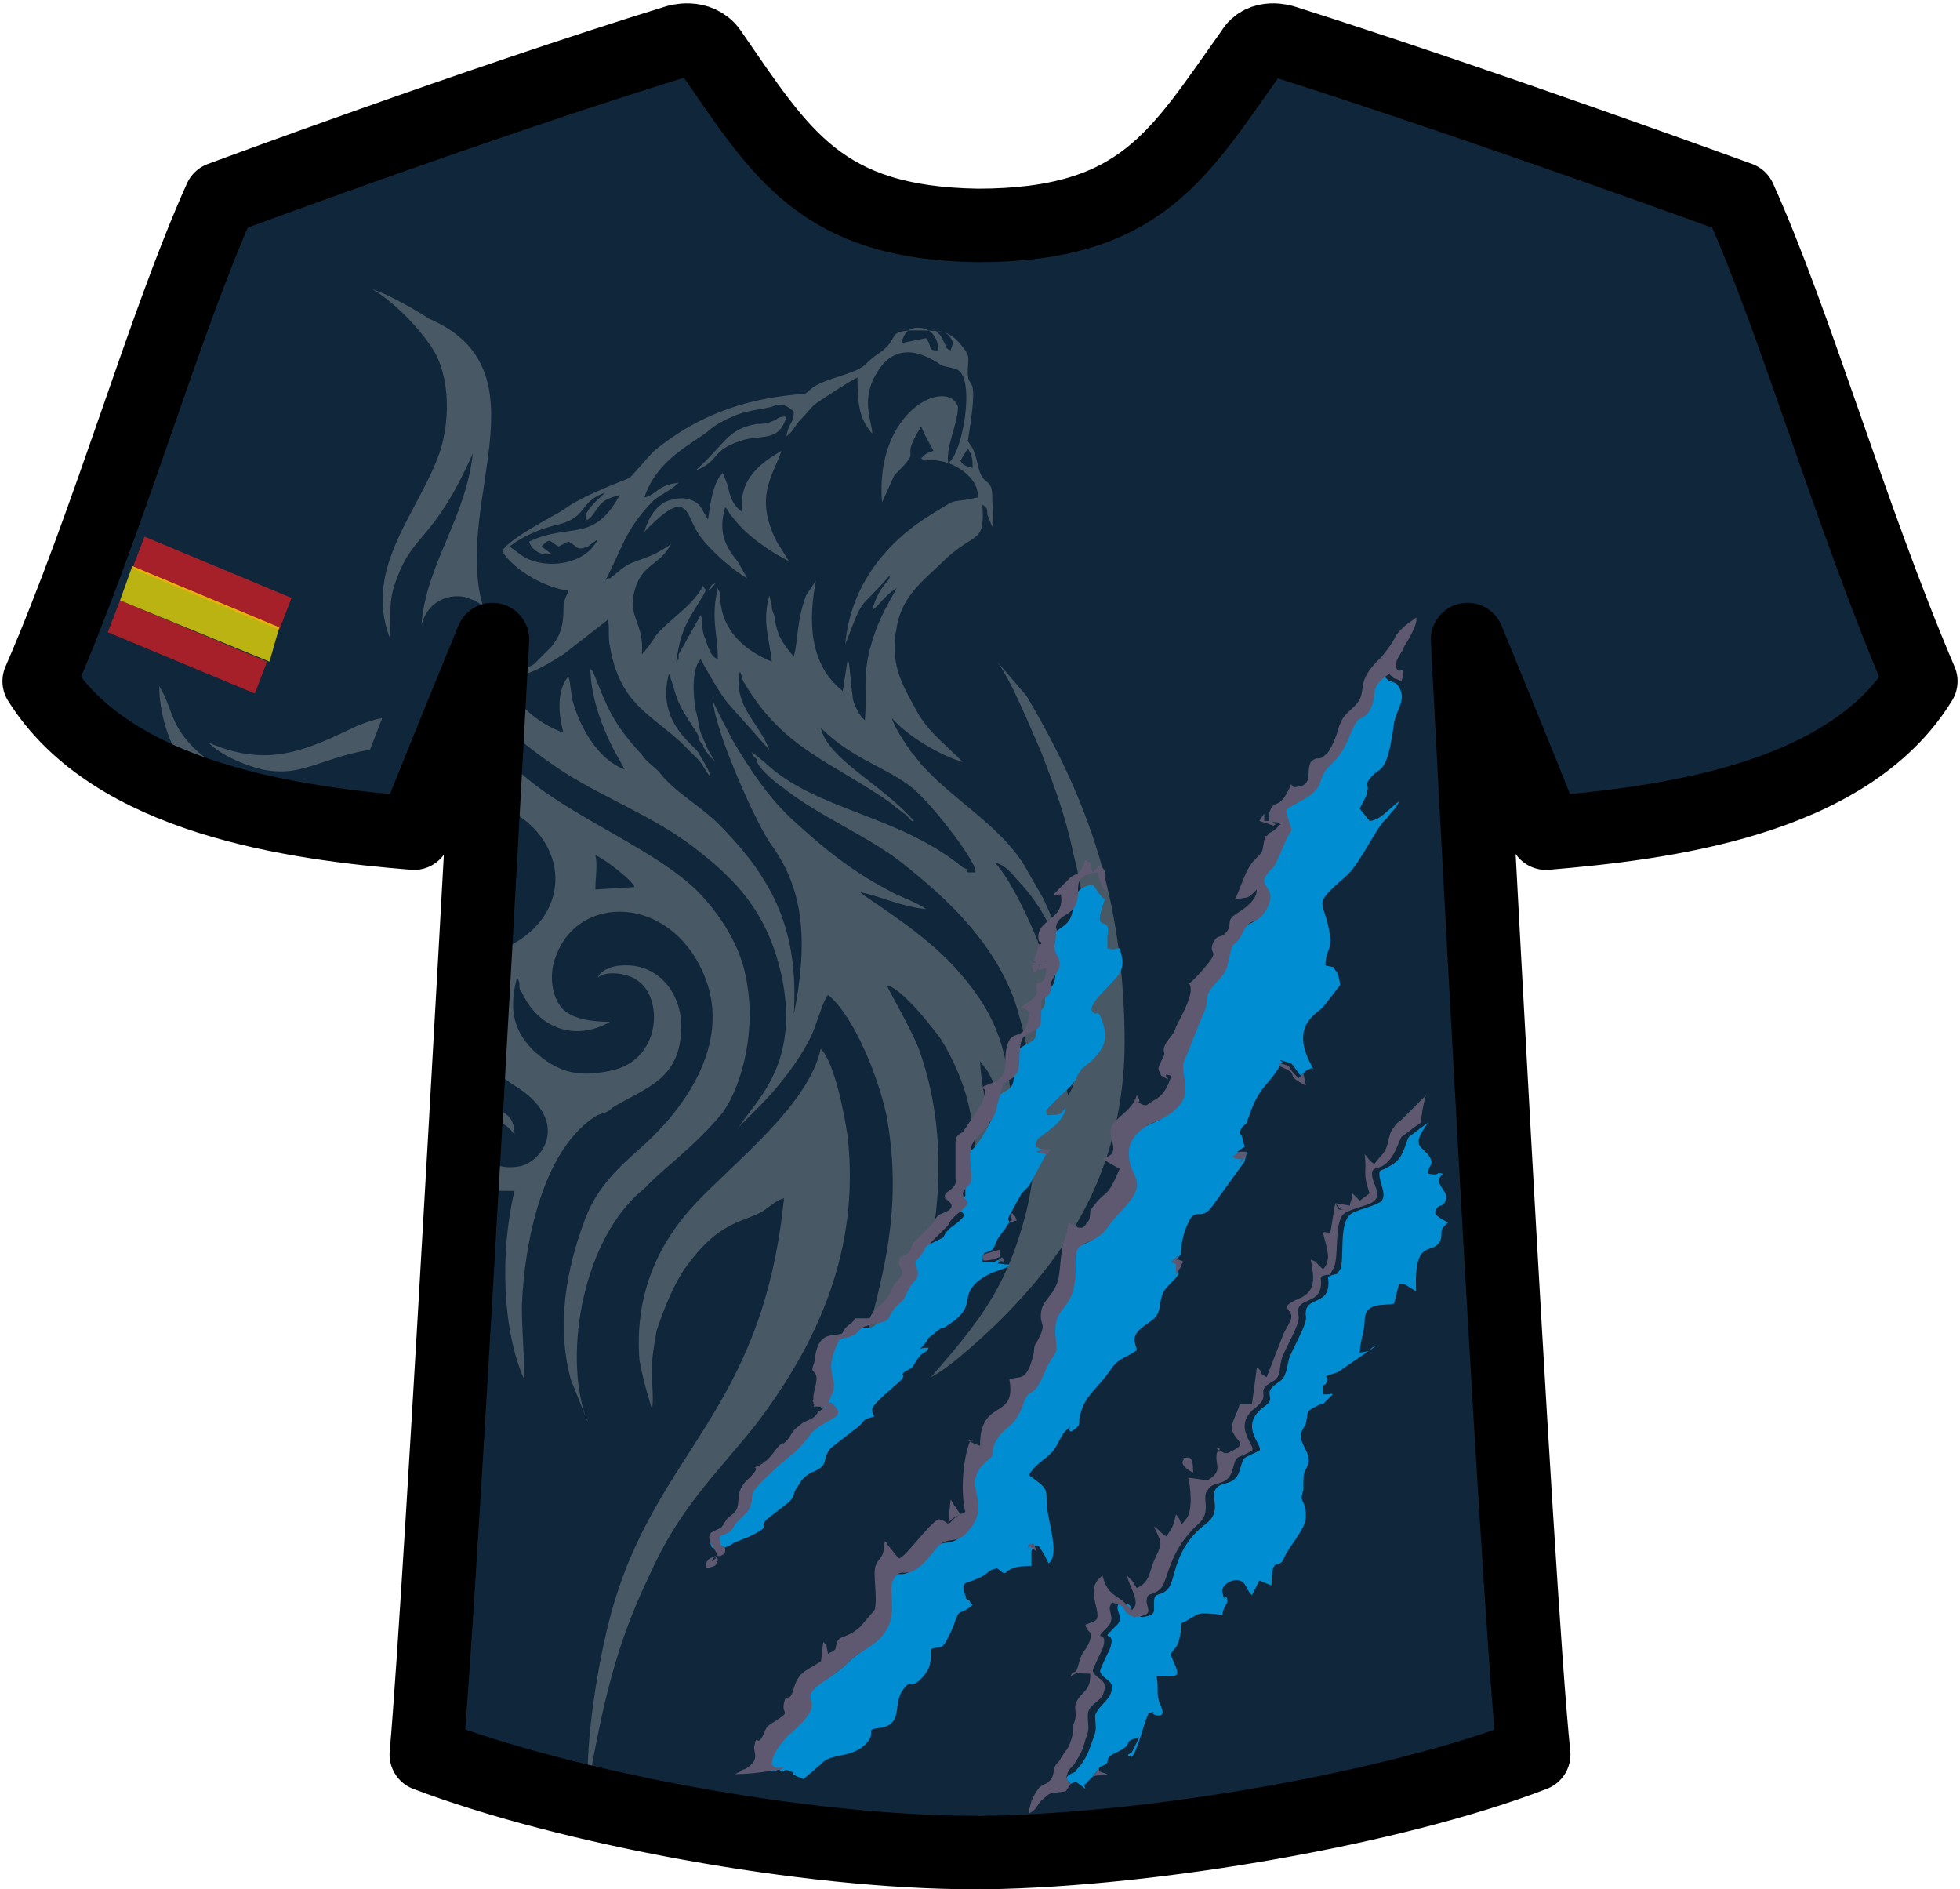<?xml version="1.0" encoding="utf-8"?>
<!-- Generator: Adobe Illustrator 22.0.0, SVG Export Plug-In . SVG Version: 6.00 Build 0)  -->
<svg version="1.1" id="Layer_1" xmlns="http://www.w3.org/2000/svg" xmlns:xlink="http://www.w3.org/1999/xlink" x="0px" y="0px"
	 viewBox="0 0 80 77.1" style="enable-background:new 0 0 80 77.1;" xml:space="preserve">
<style type="text/css">
	.st0{fill:#10273B;}
	
		.st1{display:none;fill:#05395C;stroke:#000000;stroke-width:110.024;stroke-linecap:round;stroke-linejoin:round;stroke-miterlimit:22.926;}
	.st2{fill:#E31E24;fill-opacity:0.71;}
	.st3{fill:#FFED00;fill-opacity:0.71;}
	.st4{fill:none;stroke:#2B2A29;stroke-width:2.794;stroke-miterlimit:22.926;}
	.st5{fill:#B4B4B4;fill-opacity:0.349;}
	.st6{fill:#008DD2;}
	.st7{fill:#5E5971;}
	.st8{fill:none;stroke:#000000;stroke-width:3;stroke-linecap:round;stroke-linejoin:round;}
</style>
<g id="Capa_x0020_1">
	<polygon class="st0" points="1.6,27.8 9,8.1 27.6,1.7 32.5,6.6 37,9.1 43.1,8.8 47.8,6.1 51.1,2.1 71,8.1 78.4,27.8 72.1,32.5 
		63.1,34 60.3,29.3 62.6,71.6 43.4,75.8 30.8,75.3 17.4,71.6 19,45.9 20,30.2 16.9,34 8.1,32.5 	"/>
	<path class="st1" d="M39.6,77.4c7.2-0.1,17.4-1.9,23.3-4.2c-0.7-6.9-2.8-47.3-2.8-47.3s2.2,5.3,3.3,8.2c4.9-0.4,12.8-1.4,15.9-6.4
		c-3-7.1-5.3-15.2-7.7-20.5c0,0-10.8-4-19.3-6.7c0,0-0.9-0.3-1.4,0.4c-3.1,4.4-4.7,7.4-11.6,7.4l0,0C32.7,8.2,31,5.3,28,1
		c-0.5-0.7-1.5-0.4-1.5-0.4C18.1,3.1,7.2,7.2,7.2,7.2c-2.4,5.3-4.7,13.5-7.7,20.5c3.1,5,10.8,6,15.9,6.4c1.1-2.9,3.3-8.2,3.3-8.2
		s-2.2,40.4-2.8,47.3c6,2.3,16.1,4.2,23.3,4.2l0,0H39.6z"/>
	<g id="_2807733025456">
		<path class="st2" d="M5.9,21.9l6,2.5l-0.5,1.3l-6-2.5L5.9,21.9z M4.4,25.8l0.5-1.3l6,2.5l-0.5,1.3L4.4,25.8z"/>
		<polygon class="st3" points="5.4,23.1 11.4,25.6 11,27 4.9,24.5 		"/>
	</g>
	<line class="st4" x1="39.4" y1="0.5" x2="39.4" y2="0.5"/>
	<path class="st5" d="M19.9,32.7l0.2-2.4c0.2,0.3,0.4,0.5,0.6,0.7c1.9,2.1,5.7,3.4,7.7,5.3c0.9,0.9,1.9,2.3,2.1,3.9
		c0.3,1.7-0.1,3.9-1,5.2c-0.9,1.1-1.8,1.8-2.8,2.7c-0.2,0.2-0.2,0.2-0.4,0.4c-2.5,2-3.3,6.7-2.4,9.3c0,0.1,0.1,0.2,0.1,0.2l-0.1-0.2
		l-0.6-1.5c-0.6-2.2-0.2-4.5,0.6-6.6c0.5-1.3,1.4-2.1,2.3-2.9c1.9-1.7,3.7-4.4,2.5-7.1c-1.4-3.2-5.1-3.2-6-0.7
		c-0.3,0.7-0.2,1.6,0.2,2.1c0.4,0.5,1.3,0.6,2,0.6c-1.4,0.8-2.9,0.3-3.6-1.2c-0.1-0.1-0.1-0.2-0.1-0.3l0-0.1c-0.1-0.2,0-0.1-0.1-0.2
		c-0.4,1.5,0,2.3,0.7,3c0.9,0.8,1.7,1.1,3.1,0.8c2.1-0.4,2.2-3,1.1-3.7c-0.4-0.3-1.3-0.4-1.6-0.1c0.1-0.3,0.6-0.5,1-0.5
		c1.5-0.1,2.5,1.2,2.4,2.7c-0.1,2-1.5,2.3-2.8,3.1c-0.2,0.2-0.3,0.2-0.6,0.3c-2.2,1.3-3,5.1-3.1,7.8c0,1,0.1,2,0.1,3
		c-0.9-2-1-5.2-0.4-7.7c-0.9,0-1.6,0-2.1-0.4l0.2-3.5c0.1,0.1,0.2,0.3,0.3,0.4c0.9,0.2,1.6,0.2,1.6,1.2c-1.2-1.7-2.3,1.7,0.2,1.3
		c1-0.2,2.1-1.9-0.2-3.3c-0.8-0.5-1.3-1.2-1.6-2.1c0,0,0-0.1,0-0.1l0.2-3c0.2,0,0.3-0.1,0.5-0.2C23.8,37.6,23.3,33.7,19.9,32.7
		L19.9,32.7z M20.1,29.1l0.1-2.1c0.5,1.3,1.4,2.4,2.8,2.9c-0.2-0.7-0.3-1.7,0.2-2.3c0.1,0.3,0.1,0.8,0.2,1.1c0.3,1,1,2.3,2.1,2.7
		l-0.5-0.9c-0.5-1-0.9-2.2-0.9-3.2l0.1,0.1c0.6,1.5,0.8,2.1,2,3.4c0.2,0.3,0.4,0.4,0.7,0.7c0.6,0.8,1.7,1.4,2.4,2.1
		c2.3,2.3,3.3,4.4,3.1,7.8c0.6-3,0.4-5.1-0.9-6.9c-0.6-0.8-2.3-4.6-2.4-5.9c0.2,0.5,0.6,1.2,0.8,1.6c0.7,1.2,1.5,2.4,2.5,3.3
		c1.2,1.1,2.3,2,3.8,2.8c0.5,0.3,1.2,0.5,1.6,0.8c-1-0.1-1.8-0.5-2.7-0.7c0.3,0.3,2.4,1.5,3.8,3c1.1,1.2,1.9,2.4,2.2,4.2
		c0.2,1,0.4,2.7,0.1,3.8c0.1-0.6-0.1-1.6-0.3-2.2c-0.2-0.6-0.3-1-0.6-1.5l-0.3-0.4c0.1,1.8,0.6,2.2,0.3,4.9
		c-0.1,0.9-0.3,1.8-0.6,2.6c-0.2,0.6-0.5,1.4-1,1.9c-0.1,0.1-0.1,0.1-0.1,0.1c0.8-2.7,1.6-4.5,1-7.4c-0.2-1.1-0.7-2.2-1.2-3
		c-0.3-0.4-1.5-2-2.2-2.2c0,0.1,1,1.8,1.3,2.6c1.2,3.3,1,7.2-0.2,10.6c-0.9,2.7-2.5,4.7-4.3,6.3c-1,0.9-2,1.8-3.1,2.5l-0.4,0.1
		c0,0,0,0,0.1,0l2-1.8c2.1-2.3,3.6-4.7,4.3-8c0.6-2.5,0.7-4.6,0.3-6.9c-0.3-1.5-1.3-4.1-2.4-5c-0.2,0.2-0.5,1.3-0.7,1.7
		c-1.1,2.2-3,3.6-3,3.8c0.6-1.1,2.6-2.5,1.8-6.3c-0.5-2.2-1.5-3.6-3.3-5c-1.7-1.4-3.7-2.1-5.6-3.3C21.8,30.7,20.9,30,20.1,29.1
		L20.1,29.1z M39.9,43.1C39.9,43.1,39.9,43.1,39.9,43.1C39.9,43.1,39.9,43.1,39.9,43.1C39.9,43.1,39.9,43.1,39.9,43.1
		C39.9,43.1,39.9,43.1,39.9,43.1C39.9,43.1,40,43.3,39.9,43.1L39.9,43.1z M36.1,40.1C36.1,40.1,36.1,40.1,36.1,40.1
		C36.1,40.1,36.1,40.1,36.1,40.1C36.1,40.1,36.1,40.1,36.1,40.1L36.1,40.1L36.1,40.1z M25.9,36.2c-0.1-0.3-1.3-1.2-1.6-1.3
		c0.1,0.4,0,0.9,0,1.4L25.9,36.2z M35,36.4C34.9,36.4,34.7,36.4,35,36.4C34.9,36.4,35.1,36.4,35,36.4z M25.6,31.5L25.6,31.5
		L25.6,31.5z M24,72.9c-0.1-1.9,0.4-5,0.9-6.9c1.8-6.8,6.2-8.2,7.1-17.1c-0.4,0.1-0.6,0.4-1,0.6c-0.8,0.4-1.7,0.4-3,2.2
		c-0.5,0.7-0.9,1.7-1.2,2.6c-0.1,0.6-0.2,1.1-0.2,1.7c0,0.4,0.1,1.2,0,1.5c0-0.1-0.3-0.9-0.5-2c-0.2-2.6,0.7-4.7,2.3-6.4
		c1.6-1.7,4.6-4,5.1-6.3c0.6,0.6,1,2.9,1.1,3.6c0.5,4.6-1.2,8.4-3.8,11.8c-1.7,2.1-3.1,3.4-4.3,6.1C25.1,67.2,24.6,69.6,24,72.9
		L24,72.9z"/>
	<path class="st5" d="M17.2,25.5c0.3-1.1,1.3-1.3,1.9-1.1c0,0,0.2,0.1,0.3,0.1c0.1,0.1,0.3,0.2,0.3,0.2c-1.2-4.2,2.7-9.6-2.2-11.7
		c-0.6-0.4-1.7-1-2.3-1.2c1,0.6,2,1.7,2.5,2.5c0.6,1,0.7,2.6,0.3,4c-0.8,2.5-3.2,4.8-2.1,7.7c0.1-0.9-0.1-1.4,0.3-2.4
		c0.7-1.9,1.5-1.5,3.1-5.1C19,21.2,17.4,23,17.2,25.5L17.2,25.5z"/>
	<path class="st5" d="M15.1,30.6l0.5-1.3c-0.5,0.1-1,0.3-1.4,0.5c-1.9,0.9-3.4,1.5-5.7,0.5c0.5,0.5,1.4,0.9,2.2,1.1
		c1,0.2,1.6,0,2.5-0.3C13.8,30.9,14.4,30.7,15.1,30.6L15.1,30.6z"/>
	<path class="st5" d="M7.5,31.2L7.5,31.2l2,0.5c-0.5-0.2-1-0.7-1.4-1c-1.2-1.1-1-1.7-1.6-2.7C6.5,29.1,6.9,30.4,7.5,31.2L7.5,31.2z
		 M39.8,35.6c0.2-0.2-1.5-2.5-2.5-3.4c-1.1-0.9-2.5-1.2-3.8-2.5c0.3,1.3,2.5,2.3,3.8,3.8c-0.1,0.1-0.3-0.3-0.4-0.3
		c-0.1-0.1-0.3-0.2-0.5-0.4c-2.4-1.7-4.4-2.2-6-4.9c-0.1-0.1-0.1-0.3-0.2-0.5c-0.3,1.4,0.8,2.1,1.2,3.2l-1.6-1.8
		c-0.4-0.4-1.2-1.9-1.2-1.9c-0.4,0.4-0.3,1.6-0.2,2.1c0.1,0.3,0.1,0.6,0.2,0.9l0.3,0.7c0,0,0,0,0,0c0,0,0,0,0,0c0,0,0,0,0.3,0.5
		c-0.4-0.4-0.4-0.5-0.4-0.5c0,0,0,0,0,0c-0.1-0.1-0.1-0.1-0.1-0.2c-0.1-0.1-0.2-0.2-0.2-0.4c-0.3-0.5-0.7-1-0.9-1.6
		c-0.1-0.3-0.2-0.7-0.3-0.9c-0.5,1.9,0.9,2.8,1.2,3.2c0.1,0.2,0.5,0.8,0.5,1c-0.2-0.2-0.3-0.5-0.5-0.7c-0.2-0.2-0.5-0.5-0.7-0.7
		c-1.3-1.2-2.5-1.6-2.9-3.9c-0.1-0.4,0-0.9-0.1-1.1L23,26.7c-0.5,0.3-1.2,0.8-2,0.9c0.2-0.3,0.5-0.3,0.8-0.5
		c0.2-0.2,0.5-0.5,0.7-0.7c0.4-0.5,0.5-0.9,0.5-1.6c0-0.3,0.1-0.4,0.2-0.7c-0.9-0.1-2.2-0.8-2.7-1.6c0.2-0.5,2.4-1.6,2.5-1.7
		c0.8-0.6,2.5-1.2,2.7-1.3c0.3-0.3,0.7-0.8,1-1.1c1.7-1.4,3.6-2.1,5.8-2.3c0.5,0,0.4-0.1,0.7-0.3c0.6-0.4,1.6-0.5,2.1-0.9
		c0.2-0.2,0.3-0.3,0.6-0.5c1-0.7,0-1,2.2-0.9c0.7,0,1,0.4,1.3,0.8c0.2,0.3,0.1,0.4,0.1,0.9c0,0.8,0.5-0.2,0,2.8
		c0.5,0.6,0.3,1.2,0.7,1.6c0.3,0.2,0.3,0.4,0.3,0.8c0,0.3,0.1,0.7,0,1.1l-0.2-0.5c0-0.2,0-0.3-0.2-0.4c0.1,1.7-0.3,1-1.7,2.4
		c-0.6,0.6-1.6,1.3-1.8,2.6c-0.3,1.4,0.2,2.3,0.7,3.2c0.5,1,1.1,1.4,2,2.3c-1-0.3-2.3-1.1-2.9-1.8c0.1,0.4,0.6,1.1,0.8,1.4
		c0.2,0.2,0.3,0.4,0.5,0.6c1.3,1.4,3.1,2.4,4.1,4l0.8,1.4c0.4,0.9,1,2.2,1.1,3.2c-0.5-1.4-1-2.7-2-3.8c-0.3-0.3-0.6-0.8-1.1-0.9
		c0.7,0.7,1.8,3.1,2.1,4.2c0.7,2.2,0.7,4.8,0.9,5.3c0.6-0.9,0.8-4,0.8-5.2c0-1.6-0.2-3.2-0.6-4.7c-0.3-1.5-0.8-2.8-1.3-4.1
		c-0.4-0.9-1.2-2.9-1.8-3.7c0,0,0,0,0,0l0,0l1.2,1.4c2.6,4.4,3.9,8.3,4,13.7c0.1,4.9-1.8,8.5-5,11.7c-0.6,0.6-2.1,2-2.9,2.4
		c1.9-2.2,3.1-3.6,3.9-6.8c0.7-2.9,0.3-6.2-0.5-8.6c-0.9-2.4-2.7-4.1-4.6-5.6c-1.4-1.1-3.4-1.9-4.9-3.1c-0.3-0.2-0.5-0.4-0.7-0.6
		c-0.1-0.1-0.2-0.2-0.3-0.4c0,0,0,0,0-0.1l-0.1-0.1c0,0,0,0,0,0c-0.1-0.1-0.1-0.1-0.1-0.2l0.5,0.4c2.1,2,5.4,2.1,8.1,4.3
		c0.2,0.1,0.1,0,0.2,0.2L39.8,35.6L39.8,35.6z M38.7,18.9c0.6-0.4,1.1-3.4,0.4-3.8c-0.2-0.1-0.4-0.1-0.7-0.2
		c-0.1-0.1-0.3-0.2-0.5-0.3c-1-0.5-1.7-0.1-2.1,0.6c-0.7,1.1-0.2,2-0.2,2.5c-0.5-0.6-0.6-1.1-0.6-2.3c-0.4,0.2-1.3,0.8-1.6,1
		c-0.3,0.2-0.4,0.4-0.7,0.7c-0.3,0.3-0.3,0.5-0.6,0.7c0.1-0.6,0.3-0.5,0.3-1c-0.2-0.2-0.5-0.4-0.9-0.2c-0.4,0.1-0.6,0.1-1,0.2
		c-0.5,0.1-1.3,0.5-1.6,0.8c-0.8,0.6-2.1,1.2-2.6,2.7c0.5-0.1,0.5-0.5,1.4-0.6c-0.3,0.3-0.6,0.4-1,0.7c-1.2,1.2-1.3,2-2,3.3l0.1-0.1
		c0,0,0,0,0.1,0l0.5-0.4c0.5-0.4,1-0.3,2-1c-0.5,0.9-1.2,0.8-1.5,1.9c-0.3,1.1,0.4,1.3,0.3,2.6c0.2-0.2,0.4-0.5,0.6-0.8
		c0.5-0.6,1.5-1.2,1.9-2c0.1,0.3,0.2,0,0,0.4c-0.6,1-0.9,1.3-1.1,2.7l0.1-0.1c0,0,0,0,0-0.1c0,0,0,0,0-0.1l0.9-1.6
		c0.1,0.2,0,0.6,0.2,1c0.1,0.3,0.2,0.7,0.5,0.8c0-1-0.3-1.7,0-2.9c0.1,0.3,0.1,0.1,0.1,0.5c0.1,1.2,0.9,2,2.1,2.5
		c-0.1-1-0.4-1.6-0.1-2.7l0.1,0.4c0,0.1,0,0.2,0.1,0.4c0.1,0.8,0.3,1.1,0.8,1.7c0.2-0.8,0.1-1.4,0.5-2.5l0.4-0.6
		c-0.3,1.6-0.3,3.4,1.1,4.5l0.2-1.3c0.1,0.2,0.1,0.9,0.2,1.5c0,0.2,0.1,0.4,0.2,0.6c0.1,0.2,0.2,0.3,0.3,0.4
		c0.1-1.1-0.1-1.7,0.2-2.9c0.3-1.1,0.6-1.6,1.1-2.5c-0.5,0.3-0.7,0.7-1,0.9c0.3-1.1,0.8-1.2,0.7-1.4c-1.3,1.5-1,0.7-1.8,2.8
		c0.2-2.4,1.7-4.2,3.5-5.3c1.3-0.8,0.6-0.4,1.9-0.7c0.1-0.7-0.8-1.4-1.6-1.5c-0.5-0.1-0.5,0.1-0.7-0.1c0.2-0.2,0.2-0.2,0.5-0.3
		c-0.2-0.4-0.3-0.5-0.5-1c-1,1.6,0.2,0.7-1.1,2L36,20.5c-0.3-3.8,2.7-5.1,3.1-3.9C39.1,17.3,38.6,18.2,38.7,18.9L38.7,18.9z
		 M29.2,23.8c-0.2,0.3-0.2,0.2-0.3,0.3C29.1,23.8,29,23.9,29.2,23.8z M23.9,21.1c0-0.3,0.6-0.8,0.8-1c-1.1,0.4-0.7,1-1.9,1.3
		c-1.3,0.3-2,0.9-2,0.9c0,0,0,0,0,0l0.4,0.3c0.9,0.7,2.7,0.5,3.2-0.6L24,22.3c-0.5,0.2-0.4,0-0.8-0.2l-0.4,0.2
		c-0.4-0.2-0.3-0.4-0.7,0l0.4,0.3c-0.3,0.1-0.8-0.1-0.9-0.5c1.7-0.8,2.6,0.1,3.7-1.9c-0.8,0.2-0.8,0.4-1.1,0.8
		C23.9,21.4,23.9,21.1,23.9,21.1L23.9,21.1z M39.7,19.1c0-0.3,0-0.5-0.2-0.8l-0.3,0.5C39.3,19,39.4,19,39.7,19.1z M38.3,14.3
		c0-0.4-0.2-0.8-0.6-0.9c-0.5-0.1-0.8,0.1-0.9,0.6l1-0.2C38.1,14.2,37.8,14.3,38.3,14.3z M38.9,14c-0.1-0.3-0.3-0.5-0.7-0.5
		c0.2,0.2,0.2,0.2,0.3,0.4c0.2,0.4,0.1,0.3,0.3,0.4L38.9,14z M32.2,22.9c-0.8-0.4-1.8-1.1-2.3-1.8c-0.2-0.2-0.1-0.2-0.3-0.4
		c-0.3,1,0,1.6,0.5,2.2l0.4,0.7c-0.7-0.4-1.8-1.4-2.1-2C28,20.9,28,20,26.5,21.5l-0.2,0.2c0.2-0.7,0.6-1.2,1.1-1.3
		c0.3-0.1,0.7-0.1,1,0.1c0.2,0.1,0.3,0.4,0.5,0.7c0.1-0.7,0.2-1.5,0.6-1.9l0.2,0.5c0.1,0.5,0.2,0.8,0.6,1.1
		c-0.2-1.4,0.9-2.1,1.6-2.5c-0.4,1.1-1.1,1.9-0.2,3.7L32.2,22.9L32.2,22.9z M28.4,19.2L28.4,19.2c0.1-0.1,0.1-0.1,0.1-0.1
		c0,0,0,0,0,0c1.1-1,1.2-1.6,2.4-1.8c0.2,0,0.4,0,0.6-0.1c0.3-0.1,0.2-0.2,0.6-0.2c-0.3,1.1-1.1,0.7-1.9,1
		C29,18.4,29.4,18.8,28.4,19.2L28.4,19.2z"/>
	<g id="_2807733017200">
		<path class="st6" d="M31.9,72.3c0.3-0.1,0.1-0.1,0.4,0c0.3,0.1-0.3,0,0.5,0.3l0.7-0.6c0.4-0.5,1.3-0.2,1.9-0.9
			c0.4-0.5-0.2-0.5,0.6-0.6c0.9-0.2,0.4-1,0.9-1.6c0.3-0.4,0.2,0.1,0.7-0.4c0.4-0.4,0.4-0.7,0.4-1.2c0.5-0.2,0.4,0.2,0.9-0.9
			c0.3-0.9,0.2-0.4,0.8-0.9c0,0-0.1-0.1-0.1-0.1c0,0,0-0.1-0.1-0.1c-0.2-0.2,0,0-0.1-0.2c-0.2-0.5,0-0.5,0.3-0.6
			c0.8-0.3,0.5-0.4,1-0.5c0.6,0.5,0-0.1,1.4-0.1l0-0.6c0.1-0.2,0-0.1,0.1-0.2c0,0,0.1,0,0.1,0c0,0,0.1,0,0.1,0l0.2,0.3l0.2,0.4
			c0.4-0.3,0.1-1.3,0-1.9c-0.2-0.9,0.1-1-0.4-1.4l-0.4-0.3c0.2-0.4,0.6-0.6,0.9-0.9c0.3-0.3,0.4-0.8,0.7-1c0.2-0.4-0.2,0.5,0.4-0.1
			c0.1-0.1,0-0.2,0.1-0.5c0.2-0.8,0.7-1,1.3-1.9c0.3-0.4,0.6-0.4,1-0.7l-0.1-0.4c0-0.5,0.7-0.7,0.9-1c0.2-0.3,0.1-0.6,0.3-1
			c0.2-0.3,0.4-0.4,0.6-0.7l0-0.4l-0.2-0.1l0.3-0.3c0-0.4,0.1-0.9,0.3-1.3c0.3-0.7,0.5,0,1-0.7l1.3-1.8l0.1-0.4
			c0,0.1,0.1,0.1-0.1,0.1c-0.3,0-0.2-0.1-0.3-0.1l0.3-0.2l-0.1-0.4c0-0.1-0.2-0.1,0-0.4c0.3-0.3,0.1,0,0.3-0.5
			c0.4-1.2,0.8-1.2,1.3-2.1c0.3,0-0.5-0.3,0.4,0c0.2,0.2,0.2,0.3,0.4,0.5l0.2-0.2l0.2-0.1c0,0,0,0,0.1,0c-1-1.7,0.1-2.2,0.4-2.5
			l0.7-0.9c0-0.1-0.1-0.6-0.2-0.6c-0.1-0.2,0-0.1-0.4-0.2c0-0.6,0.2-0.5,0.2-1.1c-0.2-1.7-0.9-1.2,0.7-2.6c0.6-0.6,1.2-2,1.6-2.3
			c0.2-0.3,0.4-0.4,0.5-0.7c-0.4,0.3-0.8,0.8-1.2,0.8L55.5,33c0,0,0,0,0,0l0.3-0.6c0,0,0,0,0-0.1c0.1-0.2-0.1-0.3,0.1-0.5
			c0.4-0.6,0.7,0,1-2.3c0.1-0.6,0.6-1,0.1-1.6c-0.4-0.2-0.2,0-0.5-0.3c-0.8,0.6-0.3,0.8-0.8,1.5c-0.4,0.5-0.4,0-0.8,1
			c-0.5,1.4-0.9,1.1-1.2,1.9c-0.2,0.7-1.3,0.9-1.4,1.2c0.3,1.2,0.3,0.4-0.1,1.4c-0.6,1.5-0.3,0.6-0.7,1.2c-0.3,0.5,0.6,0.5,0,1.4
			c-0.5,0.8-0.5,0.2-1,1c-0.4,0.8-0.3-0.2-0.6,1.3c-0.1,0.4-0.7,0.7-0.8,1.2c-0.1,0.4,0,0.4-0.2,0.8l-0.8,2c0,0.7,0.7,1.6-1.2,2.4
			c-0.5,0.2-0.9,0.5-1,1c-0.3,1.4,1,1.2-0.5,2.8c-0.4,0.4-0.4,0.7-1,1c-0.7,0.3-0.7,0.3-0.7,1.2c0.1,1.9-1,1.3-0.8,2.9
			c0.1,0.7,0,0.4-0.5,1.4c-0.5,1.1-0.6,0.4-0.8,1.1c-0.4,1.2-0.8,1-1.2,1.7c-0.2,0.4,0.1,0.3-0.3,0.7c-1.2,1,0.3,1.7-0.8,2.9
			c-0.5,0.6-0.8,0.1-1.3,0.7c-1.2,1.6-1.4,0.5-1.7,1.2c-0.4,0.6,0.5,1.8-1,2.8c-1,0.7-0.7,0.7-1.7,1.3c-1.6,1.2,0.5,0.6-1.6,2.3
			c-0.3,0.3-0.8,0.8-0.7,1.2c0.2,0.1,0.1,0.3,0.5,0.1L31.9,72.3L31.9,72.3z"/>
		<path class="st7" d="M44.3,50c-0.2,0.2-0.3,0.1-0.5,0.2l-0.3,0.2c0,0,0,0.1,0,0.1c-0.2,0.2-0.2,1.2-0.3,1.7
			c-0.2,0.7-0.6,0.8-0.7,1.3c-0.1,0.7,0.3,0.4-0.2,1.3c-0.1,0.1-0.1,0.3-0.1,0.4c-0.3,1.3-0.6,0.9-1,1.1c0.3,1.7-1.2,0.7-1.2,2.7
			c-1.1-0.4,0.1-0.2-0.4-0.2c-0.3,0.7-0.4,2.1-0.2,2.9c-0.7,0.3-0.5,0.5-0.8,0.5L38.3,62c-0.4,0.2-1.3,1.5-1.6,1.6
			c0,0-0.1-0.1-0.1-0.1l-0.4-0.5c0,0,0-0.1-0.1-0.1c0,0.9-0.4,0.6-0.4,1.3c0,0.5,0.1,1.1,0,1.5l-0.6,0.7c-0.7,0.6-0.9,0.2-1,0.9
			l-0.6,0.5c-0.6,0.4-0.9,0.4-1.1,1.1c-0.2,0.7-0.3,0.1-0.4,0.6c-0.1,0.5,0.3,0.3-0.3,0.7c-0.3,0.2-0.4,0.2-0.5,0.5
			c-0.3,0.7-0.3,0-0.4,0.5c-0.1,0.3,0.3,0.6-0.4,1c-0.1,0-0.2,0.1-0.2,0.1l-0.2,0.1c0.6,0,1.3-0.1,1.9-0.2l0.1-0.1
			c-0.4,0.1-0.4,0-0.5-0.1c0-0.4,0.4-0.9,0.7-1.2c2-1.7-0.1-1.2,1.6-2.3c1-0.7,0.7-0.7,1.7-1.3c1.5-1,0.6-2.2,1-2.8
			c0.4-0.6,0.5,0.4,1.7-1.2c0.5-0.6,0.8-0.1,1.3-0.7c1.1-1.2-0.4-1.9,0.8-2.9c0.4-0.3,0.1-0.2,0.3-0.7c0.4-0.8,0.8-0.5,1.2-1.7
			c0.3-0.7,0.3,0,0.8-1.1c0.4-1,0.6-0.7,0.5-1.4c-0.2-1.6,0.8-1,0.8-2.9c0-0.9,0-0.9,0.7-1.2c0.6-0.3,0.6-0.6,1-1
			c1.6-1.6,0.3-1.4,0.5-2.8c0.1-0.4,0.5-0.8,1-1c1.9-0.8,1.1-1.7,1.2-2.4l0.8-2c0.2-0.4,0.1-0.3,0.2-0.8c0.1-0.4,0.7-0.7,0.8-1.2
			c0.3-1.4,0.2-0.5,0.6-1.3c0.4-0.8,0.5-0.2,1-1c0.5-0.9-0.4-0.9,0-1.4c0.4-0.6,0.1,0.2,0.7-1.2c0.4-1,0.4-0.2,0.1-1.4
			c0.1-0.3,1.2-0.5,1.4-1.2c0.2-0.8,0.7-0.6,1.2-1.9c0.4-1,0.5-0.5,0.8-1c0.4-0.7-0.1-0.9,0.8-1.5c0.3,0.3,0.1,0.1,0.5,0.3
			c0.3-0.9-0.3,0-0.2-0.8c0-0.1,0.3-0.5,0.3-0.6c0.2-0.3,0.6-1,0.5-1.2c-0.1,0.1-0.5,0.3-0.8,0.7c-0.2,0.4-0.3,0.5-0.6,0.9
			c-1.2,1.1-0.5,1.4-1.1,2c-0.4,0.4-0.5,0.4-0.7,1c0,0.1-0.3,0.9-0.5,1c-0.3,0.3-0.3,0-0.6,0.3c-0.2,0.4,0.1,0.9-0.5,1
			c-0.1,0-0.2,0.1-0.3-0.1c0,0,0,0,0,0c-0.5,1.2-0.7,0.5-0.9,1.2l0,0.3c0.2,0.1,0.3,0,0.4,0.1c0.2,0.1,0,0,0,0.1
			C52,33.9,52,33.9,51.8,34c-0.2,0.3-0.1-0.1-0.2,0.3c-0.1,0.5,0,0.4-0.4,0.8c-0.4,0.4-0.6,1.3-0.8,1.6c0.6-0.1,0.5,0,0.9-0.4
			c0,0.4-0.4,0.7-0.7,0.9c-0.7,0.4-0.2,0.5-0.6,0.9c-0.2,0.2-0.3,0-0.5,0.4c-0.2,0.6,0.5,0.1-0.7,1.4c-0.5,0.5-0.2,0-0.2,0.5
			c0,0.4-0.4,1.1-0.6,1.5c-0.1,0.4-0.4,0.5-0.5,0.9c0,0.3,0.1,0.1-0.1,0.5c-0.1,0.3-0.2,0.2,0,0.6c0.7,0.4-0.2-0.2,0.4,0
			c-0.1,0.4-0.3,0.8-0.7,1l-0.3,0.2c0,0-0.1,0-0.1,0c-0.5-0.2,0,0-0.3-0.4c-0.2,0.6-0.7,0.8-1,1.2c-0.3,0.6,0.5,1.1-0.4,1.4l0.7,0.4
			c-0.6,1.4-0.5,0.7-1.2,1.7C44.5,49.9,44.4,49.8,44.3,50L44.3,50z M38.3,62l0.1,0.3c0.4,0,0.1-0.2,0.8-0.5L39,61.5
			c-0.1-0.1-0.1-0.2-0.2-0.3l-0.1,1C38.5,62,38.3,62,38.3,62L38.3,62z M33.5,67.9l0.6-0.5c-0.1,0-0.2,0-0.3,0.1
			c-0.1-0.4,0-0.3-0.2-0.5L33.5,67.9z M53.2,43.8L53,44c-0.2-0.2-0.3-0.3-0.4-0.5c-0.9-0.3-0.1,0-0.4,0c1,0.4,0.1,0.3,1.1,0.8
			L53.2,43.8L53.2,43.8z M48.1,51.2l-0.3,0.3l0.2,0.1l0,0.4l0.2-0.3c0.1-0.2-0.2,0.2,0.1-0.2c-0.1-0.1,0,0-0.2-0.1c0,0-0.1,0-0.1,0
			L48.1,51.2L48.1,51.2z M43.5,50.6C43.5,50.6,43.5,50.5,43.5,50.6l0.3-0.3c0.2-0.1,0.3-0.1,0.5-0.2L44,50.1c0,0-0.1-0.1-0.1-0.1
			l-0.3-0.1c0,0,0,0,0,0.1L43.5,50.6z M50.6,47.5l0.3-0.4c-0.1-0.1,0.2-0.1-0.3-0.1l-0.3,0.2c0.1,0,0,0.1,0.3,0.1
			c0.3,0,0.1,0,0.1-0.1L50.6,47.5L50.6,47.5z M52,33.7c0-0.1,0.2,0,0-0.1c-0.1-0.1-0.1-0.1-0.4-0.1l0-0.3l-0.2,0.3L52,33.7L52,33.7z
			 M41.9,63.3l0.1-0.2c0,0,0.3,0.2,0.3,0.2L42.2,63c-0.1,0-0.1,0-0.1,0c0,0-0.1,0-0.1,0C41.9,63.2,42,63.1,41.9,63.3z"/>
	</g>
	<g id="_2807733014384">
		<path class="st6" d="M43.7,72.8l0.2-0.1l0.4,0.3c-0.1-0.3,0-0.1,0.1-0.3c0.1-0.1,0,0,0.1-0.1l0.1-0.1l0.3-0.4
			c0.6-0.2,0-0.3,0.7-0.6c0.8-0.4,0.1-0.4,0.9-0.6l-0.3,0.6c-0.1,0.1-0.3,0.1,0,0.2c0.3-0.4,0.5-1.5,0.7-1.8c0.5-0.1-0.1,0,0.3,0.1
			c0.5,0.1,0.1-0.5,0.1-0.6c-0.1-0.3,0-0.6-0.1-1c0.9,0,1,0.1,0.7-0.6c-0.3-0.6,0.2-0.2,0.3-1.3c0-0.4,0-0.2,0.3-0.4
			c0.5-0.3,0.4-0.3,1.4-0.2c0-0.3,0.2-0.4,0.2-0.6c-0.1-0.4-0.1,0.2-0.2-0.3c-0.1-0.3,0.4-0.6,0.7-0.5c0.3,0.1,0.2,0.3,0.5,0.6
			l0.3-0.6l0.5,0.2c0-1.3,0.3-0.6,0.5-1.1c0.2-0.5,0.9-1.2,0.9-1.7c0-0.8-0.3-0.5-0.1-1.1l0-0.3c0-0.6,0.1-0.4,0.2-0.8
			c0.1-0.4-0.3-0.7-0.3-1.1c0-0.2,0.1-0.3,0.2-0.5c0.1-0.5,0-0.5,0.4-0.7l0.2-0.1c0,0,0,0,0.1,0l0.4-0.4c-0.3-0.1,0.1,0-0.2,0
			c-0.7,0,0.4,0.1-0.2,0c0-0.1,0-0.1,0-0.3c0,0,0-0.1,0.1-0.1c0.3-0.5-0.4-0.2,0.5-0.5l1.6-1.1c-0.5,0.2,0,0.2-0.7,0.3
			c0-0.4,0.2-0.9,0.2-1.3c0-0.8,0.8-0.6,1.2-0.7l0.2-0.8c0.3,0,0.2,0,0.7,0.3c-0.1-2.3,0.7-1.4,1-2.1c0.1-0.3-0.1-0.4,0.3-0.7
			c-0.3-0.2-0.6-0.3-0.5-0.5c0.1-0.3,0.3-0.1,0.4-0.4c0.2-0.4-0.6-0.7-0.1-1.1c-0.4-0.1,0,0.1-0.6,0c0-0.4,0.2-0.3,0.1-0.6
			c-0.3-0.6-0.9-0.4-0.1-1.5c-0.1,0.1-0.3,0.2-0.4,0.3l-0.4,0.3c-0.2,0.4-0.2,0.9-0.8,1.2c-0.3,0.2-0.4,0.1-0.4,0.3
			c0,0.4,0.3,0.8,0.1,1.1c-0.2,0.2-0.8,0.3-1.2,0.5c-0.6,0.3-0.3,1.9-0.5,2.3c-0.2,0.3,0,0.1-0.5,0.3c0.2,1.3-1,0.7-0.9,1.6
			c0.1,0.3-0.6,1.4-0.7,1.8c-0.1,0.4-0.1,0.7-0.4,0.9c-0.8,0.5,0,0.6-0.6,1c-1.1,0.8,0,1.6-0.2,1.8c-0.8,0.4-0.6,0.2-0.8,0.8
			c-0.2,0.7-0.8,0.4-1,0.8c-0.2,0.3,0.3,0.9-0.4,1.4c-1.3,1-1.2,2.2-1.5,2.6c-0.3,0.4-0.6,0.1-0.6,0.6c0,0.4,0.1,0.5-0.5,0.6
			c-0.8-0.4-0.1-0.5-0.9-0.6c-0.3,0.3,0.3,0.6-0.2,1c-0.7,0.7,0.1,0-0.2,0.9c-0.1,0.2-0.4,0.8-0.4,0.9c0.1,0.4,0.7,0.3,0.4,1
			c-0.2,0.3-0.5,0.5-0.6,0.8c0,0.5,0.1,0.5-0.1,1c-0.1,0.3-0.2,0.6-0.4,0.9c-0.2,0.3-0.2,0.2-0.3,0.4C43.4,72.5,43.5,72.6,43.7,72.8
			z"/>
		<path class="st7" d="M55.9,48.7c0.1,0.6-0.1,0.1-0.7,0.5c-0.2,0.1,0.1,0.1-0.3,0.2c-0.3-0.1-0.2,0.1-0.4-0.3l-0.2,1.2
			c-0.5,0.1,0.5,0-0.1,0c-0.3,0,0.2-0.1-0.2,0c0.1,0.5,0.4,1.1,0,1.5c0,0-0.2-0.2-0.2-0.2c-0.2-0.2-0.1-0.1-0.3-0.2
			c0.1,0.6,0.3,1.3-0.5,1.6c-0.9,0.4-0.2,0.4-0.3,0.8c0,0.1-0.2,0.4-0.3,0.6l-0.7,1.8c-0.4-0.2-0.1-0.2-0.4-0.4l-0.2,1.5
			c-0.4,0-0.3,0-0.5,0c-0.1,0.4-0.4,0.8-0.3,1.1c0.2,0.5,0.7,0.5-0.2,0.9c-0.2,0-0.1,0-0.3-0.1c-0.4-0.2,0.2-0.1-0.1,0
			c-0.2,0.5,0.3,0.8-0.4,1.2c0,0-0.1,0-0.1,0l-0.7-0.1c0.1,0.4,0.2,1.4-0.1,1.7c-0.3,0.4-0.1,0.1-0.4-0.2c-0.1,0.4-0.1,0.5-0.4,0.9
			c-0.3-0.2-0.3-0.3-0.5-0.4c0.4,0.8,0.3,0.7,0,1.4c-0.2,0.5-0.2,0.9-0.7,1.1c-0.1-0.1-0.1-0.2-0.2-0.3L46,64.3
			c0.1,0.5,0.6,1.1,0.2,1.4c-0.2-0.2-0.1-0.1-0.3-0.3c-0.3-0.3-0.7-0.3-0.9-1.1c-0.4,0.3-0.4,0.6-0.3,1.1c0.2,0.8,0.1,0.7-0.4,0.9
			c0.1,0.4,0.3,0.2,0.2,0.6c-0.2,0.6-0.3,0.3-0.5,1.1c-0.1,0.4-0.2,0.1-0.3,0.4c0.4-0.2,0.1-0.1,0.8-0.1c0,0.3,0,0.5-0.3,0.8
			c-0.6,0.6-0.1,0.7-0.4,1.3l0,0.2c0,0.2-0.1,0.5-0.2,0.7c-0.1,0.2-0.1,0.1-0.2,0.3c-0.1,0.1-0.1,0.2-0.2,0.3
			c-0.3,0.3-0.1,0.4-0.3,0.7c-0.3,0.4-0.4,0-0.8,0.9C42,73.9,42,73.8,42,74c0.4-0.2,0.3-0.4,0.6-0.6c0.3-0.3,0.3-0.2,0.9-0.3
			l0.2-0.3c-0.2-0.2-0.2-0.3-0.1-0.5c0.1-0.2,0.2-0.2,0.3-0.4c0.2-0.3,0.3-0.5,0.4-0.9c0.2-0.5,0.1-0.5,0.1-1c0-0.4,0.4-0.5,0.6-0.8
			c0.3-0.7-0.2-0.6-0.4-1c0-0.1,0.3-0.7,0.4-0.9c0.3-0.9-0.5-0.2,0.2-0.9c0.4-0.4-0.1-0.7,0.2-1c0.8,0.2,0.2,0.3,0.9,0.6
			c0.7-0.1,0.6-0.2,0.5-0.6c0-0.5,0.2-0.2,0.6-0.6c0.3-0.4,0.3-1.5,1.5-2.6c0.6-0.5,0.1-1.1,0.4-1.4c0.2-0.4,0.8-0.1,1-0.8
			c0.2-0.7,0.1-0.4,0.8-0.8c0.2-0.2-0.9-1,0.2-1.8c0.6-0.5-0.1-0.6,0.6-1c0.4-0.2,0.3-0.5,0.4-0.9c0.1-0.4,0.8-1.5,0.7-1.8
			c-0.2-0.9,1.1-0.3,0.9-1.6c0.5-0.2,0.3,0.1,0.5-0.3c0.3-0.4,0-2,0.5-2.3c0.3-0.2,1-0.3,1.2-0.5c0.3-0.3-0.1-0.7-0.1-1.1
			c0-0.2,0.1-0.2,0.4-0.3c0.5-0.3,0.6-0.8,0.8-1.2l0.4-0.3c0.1-0.1,0.3-0.2,0.4-0.3c0-0.2,0.1-0.8,0.2-1.1l-1,1
			c-0.1,0.1-0.2,0.1-0.3,0.3c-0.2,0.2-0.2,0.5-0.3,0.8c-0.1,0.3-0.3,0.4-0.5,0.7c-0.2-0.1-0.3-0.3-0.4-0.4
			C55.8,47.9,55.6,47.8,55.9,48.7L55.9,48.7z M44.6,72.5c0.3-0.1,0.3,0,0.6-0.1l-0.3-0.1c0,0-0.1,0,0-0.2L44.6,72.5z M54.5,49.1
			c0.3,0.3,0.1,0.2,0.4,0.3c0.3-0.1,0.1,0,0.3-0.2c0.6-0.4,0.8,0.1,0.7-0.5L55.5,49l-0.2-0.2c0,0,0,0-0.1-0.1c0,0.3-0.1,0.3-0.1,0.5
			L54.5,49.1L54.5,49.1z M48.4,59.9c0.1,0.1,0.3,0.2,0.3,0.2c0-0.8-0.2-0.6-0.4-0.6C48.4,59.6,48.1,59.6,48.4,59.9L48.4,59.9z"/>
	</g>
	<g id="_2807733011344">
		<path class="st6" d="M29.3,63.3c0.2-0.2,0.3-0.1,0.6-0.3c0.1-0.1,0,0,0.2-0.1l0.5-0.2c1-0.5,0.3-0.3,0.7-0.7l0.9-0.7c0,0,0,0,0,0
			c0.3-0.3,0.1-0.3,0.4-0.7c0.1-0.2,0.3-0.4,0.5-0.5c0.8-0.3,0.4-0.5,0.8-1l0.9-0.7c0.7-0.5,0.2-0.4,0.9-0.6
			c-0.1-0.1-0.1-0.2-0.1-0.3c0-0.2,1-1,1.2-1.2c0.2-0.3-0.1-0.1,0.1-0.3c0.1-0.1,0.3-0.1,0.4-0.3c0.4-0.7,0.5-0.4,0.6-0.7
			c-0.2,0-0.3,0-0.4,0.1c0.2-0.2,0.3-0.3,0.4-0.5l0.5-0.4c0,0,0,0,0.1,0c1.5-0.9,0.6-1.2,1.4-1.9c0.6-0.5,1.3-0.5,1.3-0.7
			c0,0,0,0,0.1,0l-0.2,0c-0.2,0-0.1,0-0.1,0c-0.3-0.1-0.4,0.1-0.1-0.2l-0.1,0c-0.3,0.1-0.1,0.1-0.3,0.1c-0.6,0-0.4,0-0.4,0
			c0,0,0-0.1,0-0.1l0-0.1c0.1-0.3,0.1-0.1,0.4-0.3c0.1-0.1,0.1-0.2,0.2-0.4c0.1-0.2,0.4-0.5,0.4-0.6c0,0,0.1-0.1,0.1-0.1
			c0-0.1-0.1-0.1,0-0.3l0.5-0.9c0.2-0.2,0.1-0.1,0.3-0.3l0.7-1.3c-0.3-0.1-0.2,0-0.4-0.1c0.3-0.1,0.3-0.1,0.4-0.1l0.1,0l-0.1,0
			c-0.3,0-0.2,0-0.4-0.1c0-0.3,0-0.3,0.3-0.5l0.5-0.4c0.2-0.2,0.4-0.5,0.4-0.7c-0.2,0.2-0.1,0.3-0.6,0.3c-0.1,0-0.2,0.1-0.2-0.2
			l0.6-0.6c0.8-0.7,0.5-0.6,0.8-1c0.1-0.2,0,0,0.2-0.2c0.9-0.7,0.9-1.2,0.7-1.8c-0.2-0.6-0.2-0.2-0.4-0.4c-0.3-0.3,0.9-1.2,1.1-1.6
			c0.2-0.3,0.1-0.7,0-1c-0.2,0-0.2,0.1-0.5,0c0-0.2,0-0.3,0-0.5c0.2-1-0.7,0.1-0.1-1.5c-0.2-0.1-0.4-0.5-0.5-0.6
			c-0.7,0.1-0.7,0.5-0.8,0.8c0,1.2-1,0.8-0.9,1.7c0,0.6-0.2,0.4,0.1,1c0.2,0.4-0.1,0.7-0.3,1c-0.1,0.2,0,0.3-0.1,0.5
			c-0.1,0.2-0.3,0.1-0.3,0.4c0,1.2,0,0.8-0.7,1.3c-0.4,0.2-0.1,1.2-0.3,1.5c-0.1,0.2-0.3,0.2-0.5,0.4c-0.2,0.2-0.1,0-0.1,0.2
			l-0.2,0.7c-0.1,0.3-0.5,1-0.8,1.3c-0.4,0.3-0.3,0.5-0.3,0.9c0,0.2,0,0.9,0,1c-0.1,0.1-0.3,0.3-0.3,0.4c0,0.4,0.7,0.2-0.3,0.9
			c-0.2,0.2-0.2,0.2-0.3,0.4L37.5,51c-0.1,0.2-0.1,0.3-0.3,0.4c-0.2,0.2-0.3,0.1-0.2,0.5c0.2,0.5-0.1,0.5-0.3,0.9
			c-0.4,0.7,0.1,0.1-0.6,0.8c-0.4,0.4-0.2,0.5-0.7,0.6L35,54.2c-0.3,0.1-0.3,0.3-0.6,0.4c-0.4,0.2-0.5,0-0.6,0.3
			c-0.6,1.2,0,1.4-0.2,2c-0.3,0.6-0.2,0.3,0,0.5c0.7,0.5-0.2,0.5-0.9,1.2c-0.3,0.3-0.4,0.5-0.7,0.8c-0.4,0.3-1.4,1.2-1.6,1.5
			c-0.2,0.4,0.1,0.5-0.3,0.9c-0.1,0.1-0.3,0.2-0.4,0.4c-0.1,0.2-0.1,0.3-0.3,0.4c-0.3,0.2-0.4,0.1-0.4,0.4
			C29.1,63.4,29.2,62.9,29.3,63.3L29.3,63.3z"/>
		<path class="st7" d="M33.6,57.6l0.2-0.1c0,0,0,0,0,0c-0.3-0.1-0.1,0-0.2-0.1c-0.2-0.1-0.1,0-0.2-0.1l0-0.3c-0.5,0.3,0,0.1-0.2,0.4
			l0.5,0L33.6,57.6L33.6,57.6z M45.2,36.4c-0.2-0.7,0.1-0.7-0.3-1.1l-0.3,0.3c-0.2-0.6,0-0.3-0.3-0.5c-0.2,0.6-0.3,0.5-0.6,0.7
			c-0.3,0.3-0.4,0.4-0.7,0.7c0.4,0.1,0,0,0.3,0c0.2,1.1-1.1,1-0.9,1.9c0.1,0.1,0.1,0,0.1,0.1c0,0.1,0,0-0.1,0.1l-0.2,0.6
			c0.1,0.1,0.2,0.1-0.1,0.1l0,0c0.1,0.1,0.2,0.1,0,0.1l0.1,0.3l0.2-0.2c0-0.1-0.1-0.1,0.1-0.2c0.1-0.1,0,0,0.2-0.1
			c0.2,0.2,0.2,0.1,0,0.3c0,0.9-0.5,0.4-0.4,0.8c0.1,0.5-0.3,0.5-0.6,0.8c0.1,0.1,0.4,0.1,0.3,0.4c-0.2,1.1-0.7,0.4-0.9,1.2
			c-0.2,0.8,0.2,1.1-0.6,1.5c-0.1,0-0.2,0.1-0.3,0.1c-0.5,0.4,0.1-0.1,0,0.3c0,0.1-0.1,0.3-0.1,0.4l-0.8,1.2
			c-0.2,0.1-0.3,0.2-0.3,0.4L39,48.1c0.1,0.5-0.6,0.5-0.4,0.8c0.2,0.3-0.3-0.3,0.1,0.1l0.1,0.1c0.2,0.3-0.4,0.4-0.5,0.5
			c-0.2,0.2-0.1,0.2-0.3,0.4l-0.7,0.7c-0.1,0.1-0.1,0.3-0.2,0.4c-0.2,0.2-0.3,0.1-0.4,0.3c-0.1,0.4,0.4,0.4-0.1,0.9
			c-0.3,0.3-0.2,0.5-0.5,0.8c-0.2,0.2-0.5,0.4-0.6,0.7L35,53.8c0,0-0.1,0-0.1,0c-0.1,0.2-0.2,0.2-0.4,0.4c-0.2,0.3,0,0.2-0.6,0.3
			c-0.7,0.1-0.6,1.1-0.7,1.2c-0.1,0.3,0,0.2,0.1,0.4c0.1,0.2-0.1,0.7-0.1,0.9l0,0.3c0.1,0.1,0.1,0,0.2,0.1c0.2,0,0,0,0.2,0.1
			c0,0,0,0,0,0l-0.2,0.1c-0.2,0.4-0.5,0.3-0.8,0.6c-0.3,0.2-0.3,0.4-0.5,0.6c-0.3,0.3,0-0.1-0.3,0.2c-0.2,0.2-0.4,0.6-0.7,0.7
			c-0.5,0.2,0.4-0.2-0.1,0.1c-0.5,0.2,0.2-0.1-0.4,0.5c-0.7,0.6-0.3,1-0.6,1.4c-0.2,0.2-0.3,0.2-0.4,0.4c-0.2,0.3-0.1,0.2-0.5,0.4
			c-0.4,0.2,0.1,0.7,0.2,1l0.1,0c0.2-0.1,0.2-0.1,0.2-0.3c-0.1-0.3-0.2,0.1-0.2-0.3c-0.1-0.3,0.1-0.2,0.4-0.4
			c0.2-0.2,0.1-0.2,0.3-0.4c0.1-0.1,0.3-0.3,0.4-0.4c0.3-0.4,0.1-0.6,0.3-0.9c0.2-0.3,1.2-1.2,1.6-1.5c0.3-0.3,0.5-0.5,0.7-0.8
			c0.7-0.7,1.5-0.6,0.9-1.2c-0.2-0.2-0.3,0.2,0-0.5c0.2-0.6-0.4-0.8,0.2-2c0.1-0.3,0.2-0.1,0.6-0.3c0.3-0.1,0.2-0.3,0.6-0.4l0.4-0.1
			c0.6-0.1,0.4-0.2,0.7-0.6c0.7-0.7,0.2-0.1,0.6-0.8c0.2-0.4,0.5-0.4,0.3-0.9c-0.1-0.3,0-0.2,0.2-0.5c0.2-0.2,0.1-0.3,0.3-0.4
			l0.8-0.8c0.1-0.2,0.1-0.2,0.3-0.4c0.9-0.7,0.3-0.5,0.3-0.9c0-0.1,0.2-0.3,0.3-0.4c0.1-0.1,0-0.8,0-1c0-0.4,0-0.6,0.3-0.9
			c0.3-0.3,0.8-0.9,0.8-1.3l0.2-0.7c0.1-0.2-0.1-0.1,0.1-0.2c0.2-0.2,0.3-0.1,0.5-0.4c0.2-0.3,0-1.2,0.3-1.5
			c0.7-0.5,0.7-0.1,0.7-1.3c0-0.3,0.1-0.2,0.3-0.4c0.1-0.1,0.1-0.3,0.1-0.5c0.1-0.3,0.5-0.6,0.3-1c-0.3-0.6-0.1-0.4-0.1-1
			c-0.1-1,0.9-0.5,0.9-1.7c0-0.4,0-0.7,0.8-0.8C44.9,36,45,36.3,45.2,36.4L45.2,36.4z M29.3,63.7L29.3,63.7c-0.1-0.1,0-0.2-0.2,0
			c-0.2,0.2,0,0,0,0.2c0,0,0,0,0,0L29.3,63.7z M42.4,39.6l0.3-0.1c0.2-0.2,0.2-0.1,0-0.3c-0.1,0.1-0.1,0-0.2,0.1
			C42.4,39.5,42.4,39.4,42.4,39.6L42.4,39.6z M42.2,39.5C42.4,39.5,42.4,39.5,42.2,39.5L42.2,39.5z M42.2,39.4
			C42.5,39.4,42.4,39.4,42.2,39.4L42.2,39.4z M42.6,38.7c0.1-0.1,0.1,0,0.1-0.1c0-0.1,0-0.1-0.1-0.1l-0.4,0.1
			C42.3,38.6,42.2,38.6,42.6,38.7c0-0.1,0-0.1,0-0.1L42.6,38.7z M42.7,47.1c0.2-0.1,0.1-0.1,0.2-0.2l-0.1,0c-0.2,0-0.2,0-0.4,0.1
			C42.6,47.1,42.4,47,42.7,47.1L42.7,47.1z M40.1,51.2L40.1,51.2c0,0.1,0,0.1,0,0.2c0.1,0-0.1,0.1,0.4,0c0.2,0,0,0,0.3-0.1l0-0.3
			L40.1,51.2z M41,51.5l-0.1-0.2C40.6,51.6,40.8,51.4,41,51.5z M41.2,49.9l0.3-0.1c-0.1-0.2,0-0.1-0.2-0.3c-0.1,0.2,0,0.1,0,0.3
			C41.2,49.8,41.2,49.9,41.2,49.9L41.2,49.9z M29.3,63.6L29.3,63.6l-0.1-0.1c-0.3,0.1-0.4,0.2-0.4,0.5
			C29.3,63.9,29.2,63.9,29.3,63.6l-0.2,0.2c0,0,0,0,0,0c0-0.2-0.1,0,0-0.2C29.2,63.5,29.2,63.6,29.3,63.6L29.3,63.6z"/>
	</g>
</g>
<path class="st8" d="M40.2,75.6c6.9-0.1,16.7-1.8,22.4-4c-0.7-6.6-2.7-45.5-2.7-45.5s2.1,5.1,3.2,7.9c4.7-0.4,12.3-1.3,15.3-6.2
	C75.5,21,73.3,13.2,71,8.1c0,0-10.4-3.8-18.6-6.4c0,0-0.9-0.3-1.3,0.4c-3,4.2-4.5,7.1-11.2,7.1l0,0c-6.4-0.1-8-2.9-10.9-7.1
	c-0.5-0.7-1.4-0.4-1.4-0.4C19.5,4.2,9,8.1,9,8.1c-2.3,5.1-4.5,13-7.4,19.7c3,4.8,10.4,5.8,15.3,6.2c1.1-2.8,3.2-7.9,3.2-7.9
	S18,65,17.4,71.6c5.8,2.2,15.5,4,22.4,4l0,0"/>
</svg>
